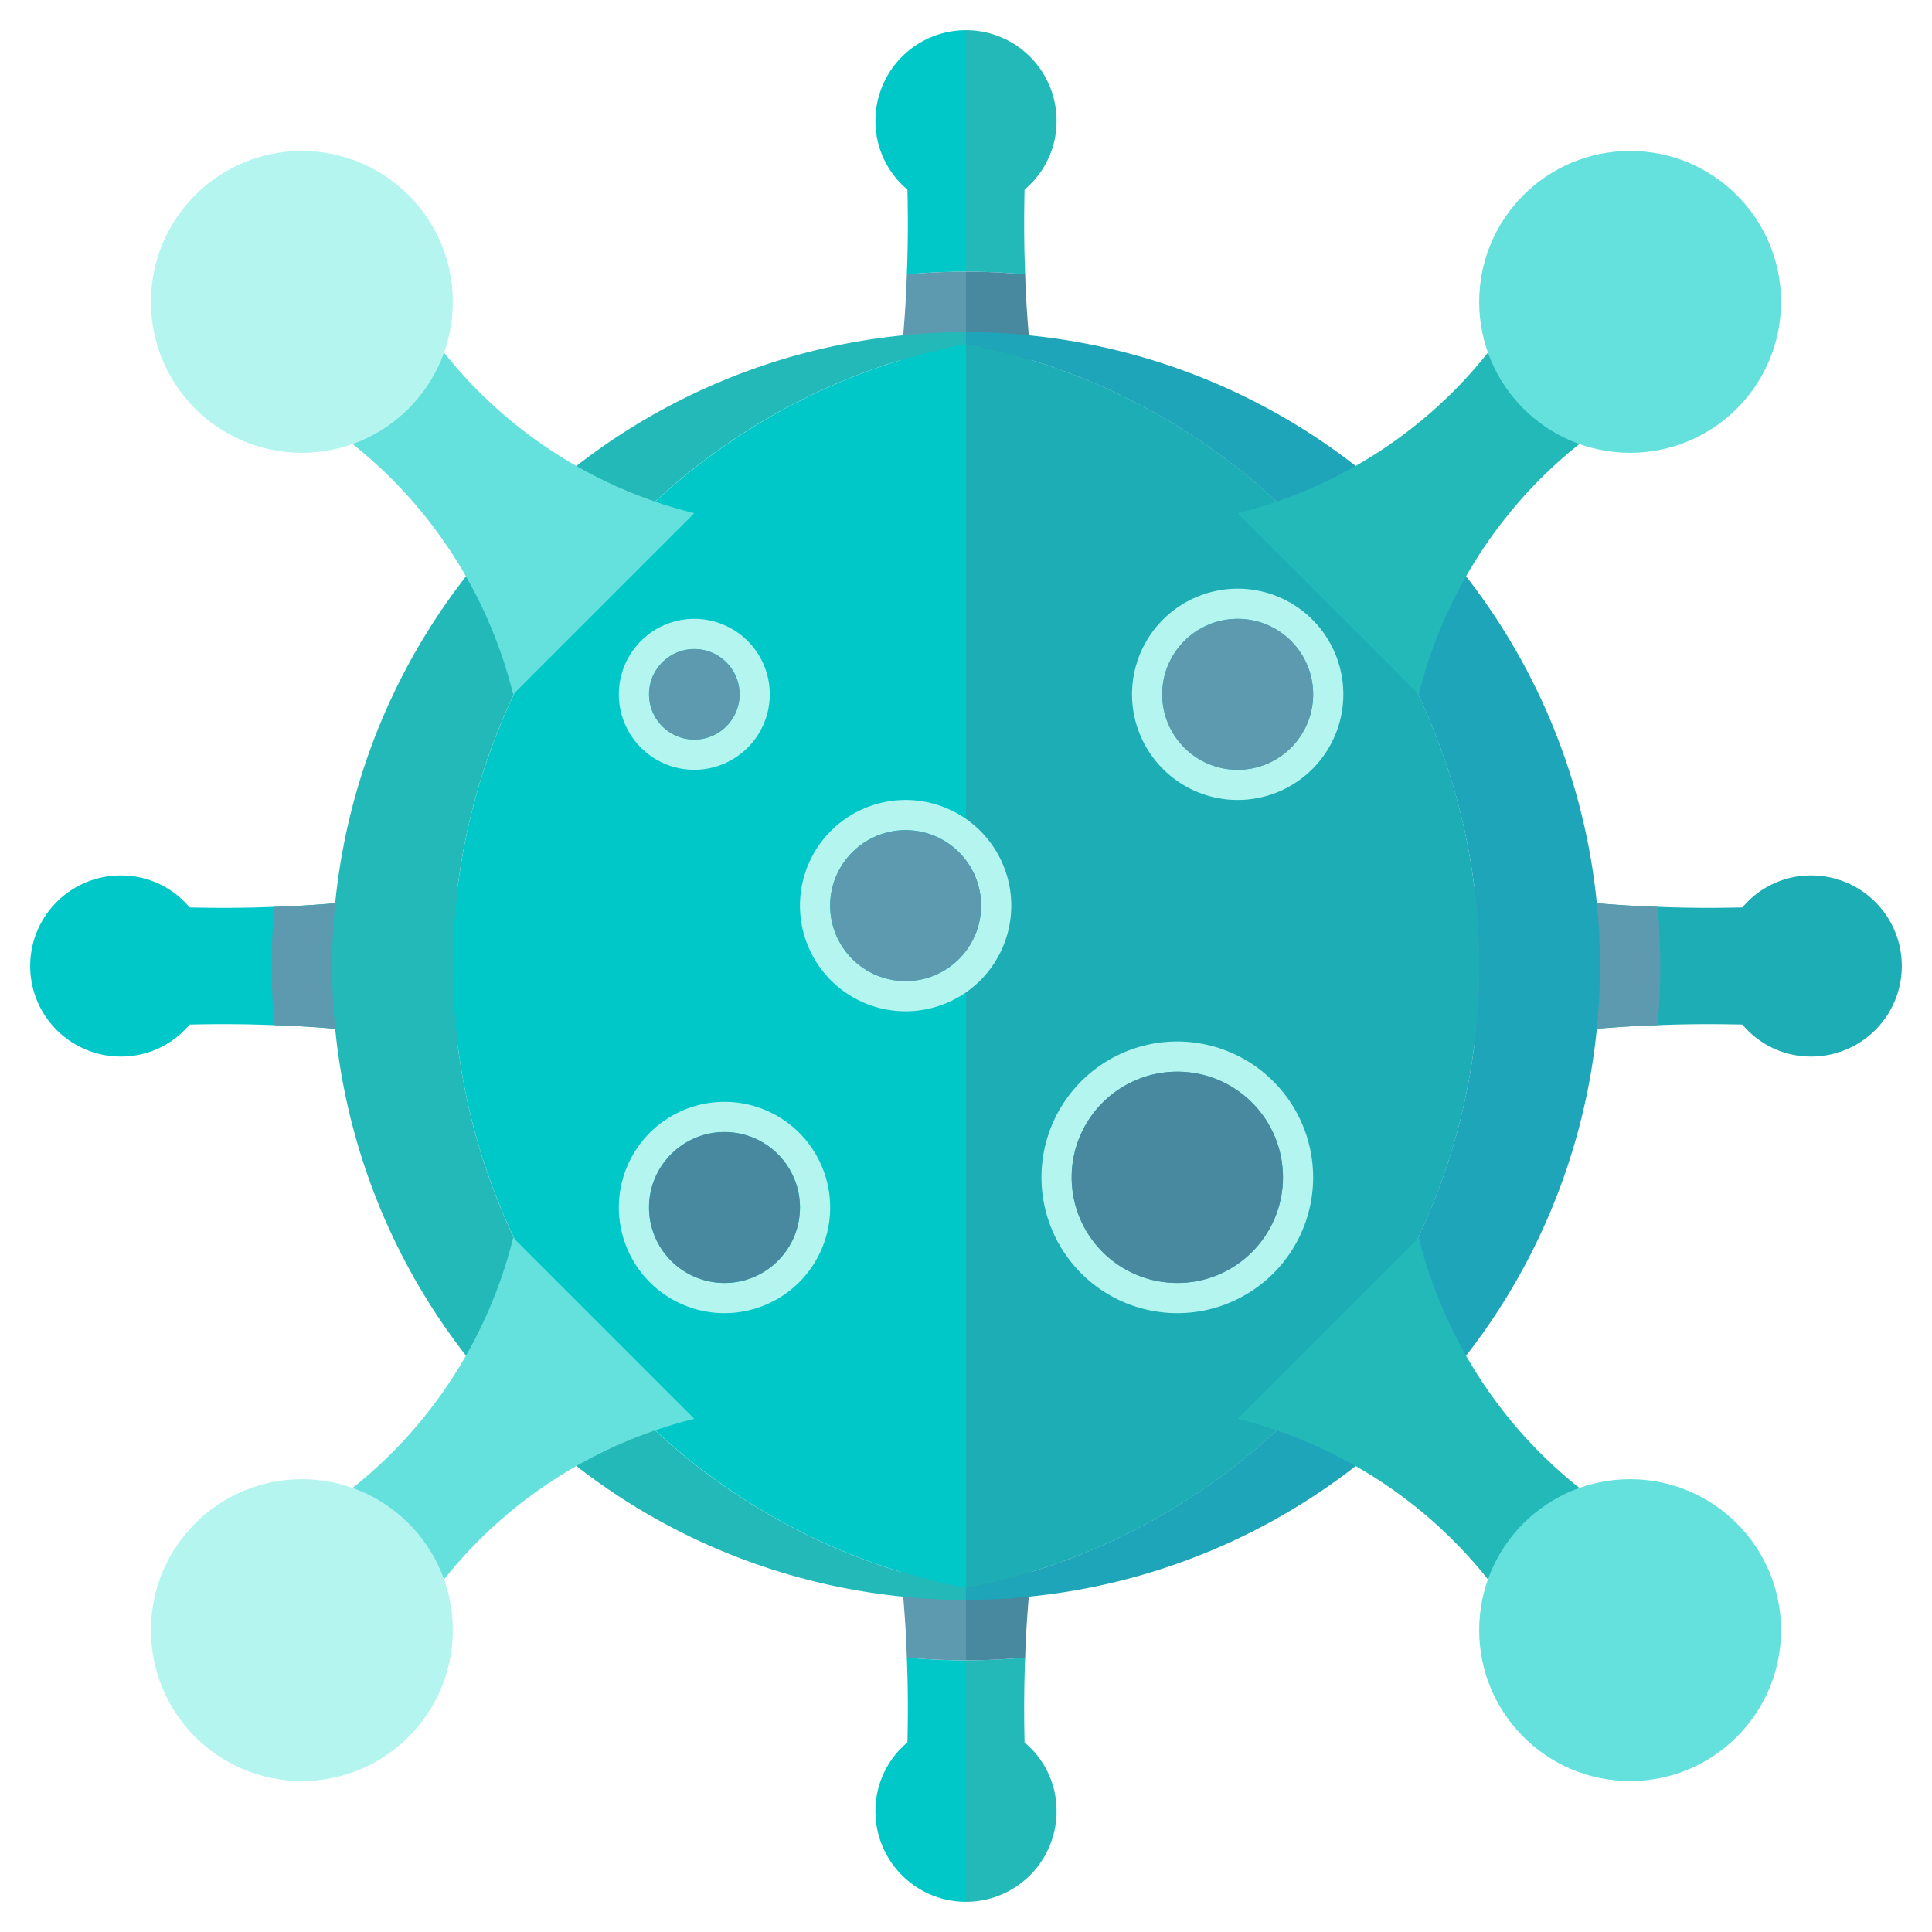 <?xml version="1.0" ?><svg viewBox="0 0 64 64" xmlns="http://www.w3.org/2000/svg"><title/><g id="Icons"><path d="M63,32a3,3,0,0,1-3,3,2.951,2.951,0,0,1-2.28-1.06c-.89-.02-1.83-.02-2.81.02-.3.01-.6.02-.91.04a42.754,42.754,0,0,0-7,1V29a42.754,42.754,0,0,0,7,1c.31.02.61.03.91.04.98.04,1.92.04,2.81.02A2.951,2.951,0,0,1,60,29,3,3,0,0,1,63,32Z" style="fill:#1cadb5"/><path d="M32,1V9c-.66,0-1.31.03-1.96.09.04-.98.04-1.92.02-2.81A2.951,2.951,0,0,1,29,4,3,3,0,0,1,32,1Z" style="fill:#00c8c8"/><path d="M33.96,9.09C33.31,9.03,32.66,9,32,9V1a3,3,0,0,1,3,3,2.951,2.951,0,0,1-1.06,2.28C33.92,7.17,33.92,8.11,33.96,9.09Z" style="fill:#23b9b9"/><path d="M32,55v8a3,3,0,0,1-3-3,2.951,2.951,0,0,1,1.06-2.28c.02-.89.02-1.83-.02-2.81C30.69,54.97,31.34,55,32,55Z" style="fill:#00c8c8"/><path d="M35,60a3,3,0,0,1-3,3V55c.66,0,1.31-.03,1.96-.09-.04.98-.04,1.92-.02,2.81A2.951,2.951,0,0,1,35,60Z" style="fill:#23b9b9"/><path d="M17,29v6a42.754,42.754,0,0,0-7-1c-.31-.02-.61-.03-.91-.04-.98-.04-1.92-.04-2.81-.02A2.951,2.951,0,0,1,4,35a3,3,0,0,1,0-6,2.951,2.951,0,0,1,2.28,1.06c.89.02,1.83.02,2.81-.02.3-.01.6-.02.91-.04A42.754,42.754,0,0,0,17,29Z" style="fill:#00c8c8"/><path d="M10,30a42.754,42.754,0,0,0,7-1v6a42.754,42.754,0,0,0-7-1c-.31-.02-.61-.03-.91-.04C9.03,33.31,9,32.66,9,32s.03-1.31.09-1.96C9.39,30.03,9.69,30.02,10,30Z" style="fill:#5d99af"/><path d="M32,47v8c-.66,0-1.31-.03-1.96-.09-.01-.3-.02-.6-.04-.91a42.754,42.754,0,0,0-1-7Z" style="fill:#5d99af"/><path d="M35,47a42.754,42.754,0,0,0-1,7c-.02.31-.03.61-.04.91-.65.06-1.3.09-1.96.09V47Z" style="fill:#4889a0"/><path d="M32,9v8H29a42.754,42.754,0,0,0,1-7c.02-.31.03-.61.04-.91C30.69,9.03,31.34,9,32,9Z" style="fill:#5d99af"/><path d="M35,17H32V9c.66,0,1.31.03,1.96.09.01.3.02.6.04.91A42.754,42.754,0,0,0,35,17Z" style="fill:#4889a0"/><path d="M55,32c0,.66-.03,1.31-.09,1.96-.3.01-.6.02-.91.04a42.754,42.754,0,0,0-7,1V29a42.754,42.754,0,0,0,7,1c.31.02.61.03.91.04C54.97,30.69,55,31.34,55,32Z" style="fill:#5d99af"/><path d="M32,11.39V52.61a20.993,20.993,0,0,1,0-41.22Z" style="fill:#00c8c8"/><path d="M49,32A20.977,20.977,0,0,1,32,52.61V11.39A20.977,20.977,0,0,1,49,32Z" style="fill:#1cadb5"/><path d="M15,32A20.977,20.977,0,0,0,32,52.61V53q-.54,0-1.08-.03c-.31-.01-.62-.04-.92-.07a20.995,20.995,0,0,1,0-41.8c.3-.03.61-.06.92-.07Q31.46,11,32,11v.39A20.977,20.977,0,0,0,15,32Z" style="fill:#23b9b9"/><path d="M53,32A20.987,20.987,0,0,1,34,52.9c-.31.03-.61.06-.92.07Q32.54,53,32,53v-.39a20.993,20.993,0,0,0,0-41.22V11q.54,0,1.08.03c.31.01.61.04.92.07A20.987,20.987,0,0,1,53,32Z" style="fill:#1ea5ba"/><path d="M30,26.5A3.5,3.5,0,1,0,33.5,30,3.5,3.5,0,0,0,30,26.5Zm0,6A2.5,2.5,0,1,1,32.5,30,2.5,2.5,0,0,1,30,32.5Z" style="fill:#b4f5f0"/><circle cx="30" cy="30" r="2.5" style="fill:#5d99af"/><path d="M39,34.5A4.5,4.5,0,1,0,43.5,39,4.507,4.507,0,0,0,39,34.5Zm0,8A3.5,3.5,0,1,1,42.5,39,3.5,3.5,0,0,1,39,42.5Z" style="fill:#b4f5f0"/><circle cx="39" cy="39" r="3.5" style="fill:#4889a0"/><path d="M41,19.5A3.5,3.5,0,1,0,44.5,23,3.5,3.5,0,0,0,41,19.5Zm0,6A2.5,2.5,0,1,1,43.5,23,2.5,2.5,0,0,1,41,25.5Z" style="fill:#b4f5f0"/><circle cx="41" cy="23" r="2.5" style="fill:#5d99af"/><path d="M24,36.5A3.5,3.5,0,1,0,27.5,40,3.5,3.5,0,0,0,24,36.5Zm0,6A2.5,2.5,0,1,1,26.5,40,2.5,2.5,0,0,1,24,42.5Z" style="fill:#b4f5f0"/><circle cx="24" cy="40" r="2.5" style="fill:#4889a0"/><path d="M23,20.5A2.5,2.5,0,1,0,25.5,23,2.5,2.5,0,0,0,23,20.5Zm0,4A1.5,1.5,0,1,1,24.5,23,1.5,1.5,0,0,1,23,24.5Z" style="fill:#b4f5f0"/><circle cx="23" cy="23" r="1.5" style="fill:#5d99af"/><path d="M41,17a15.337,15.337,0,0,0,6-3,15.083,15.083,0,0,0,2.29-2.32l3.03,3.03A15.083,15.083,0,0,0,50,17a15.337,15.337,0,0,0-3,6Z" style="fill:#23b9b9"/><path d="M23,47a15.337,15.337,0,0,0-6,3,15.083,15.083,0,0,0-2.29,2.32l-3.03-3.03A15.083,15.083,0,0,0,14,47a15.337,15.337,0,0,0,3-6Z" style="fill:#64e1dc"/><circle cx="54" cy="10" r="5" style="fill:#64e1dc"/><circle cx="10" cy="54" r="5" style="fill:#b4f5f0"/><path d="M47,41a15.337,15.337,0,0,0,3,6,15.083,15.083,0,0,0,2.32,2.29l-3.03,3.03A15.083,15.083,0,0,0,47,50a15.337,15.337,0,0,0-6-3Z" style="fill:#23b9b9"/><path d="M17,23a15.337,15.337,0,0,0-3-6,15.083,15.083,0,0,0-2.32-2.29l3.03-3.03A15.083,15.083,0,0,0,17,14a15.337,15.337,0,0,0,6,3Z" style="fill:#64e1dc"/><circle cx="54" cy="54" r="5" style="fill:#64e1dc"/><circle cx="10" cy="10" r="5" style="fill:#b4f5f0"/></g></svg>